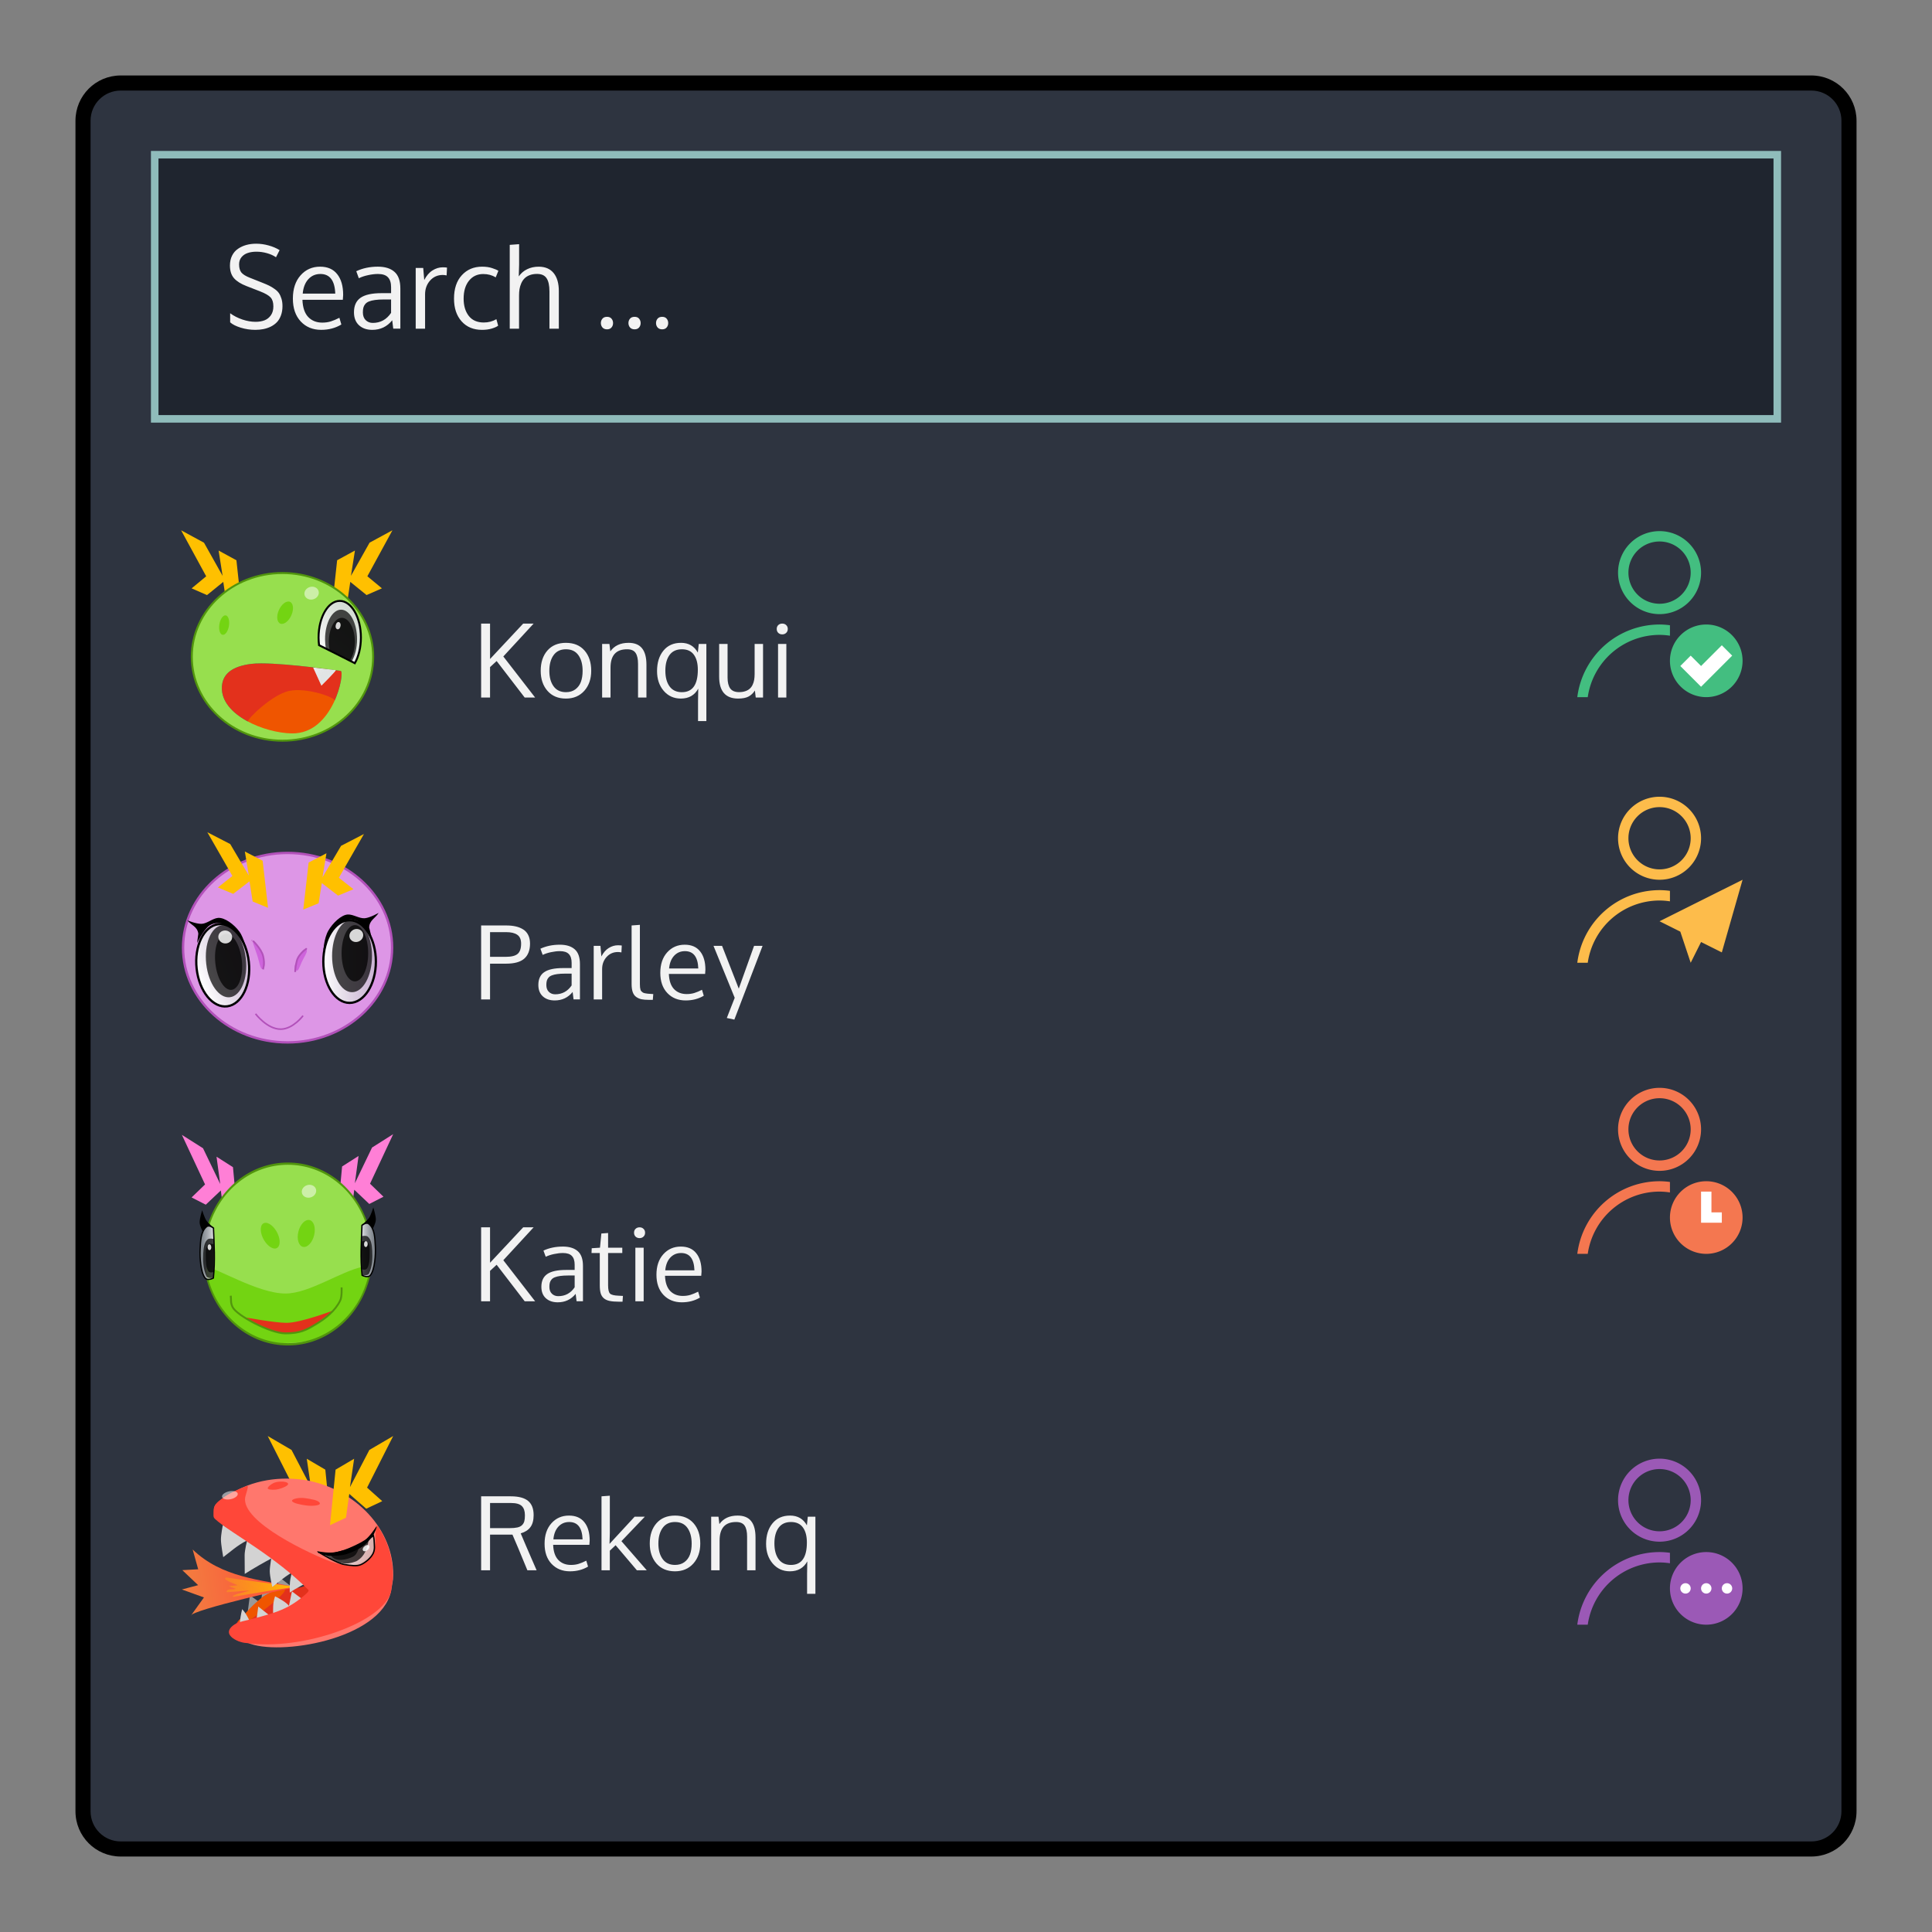 <?xml version="1.0" encoding="UTF-8" standalone="no"?>
<svg
   xmlns:dc="http://purl.org/dc/elements/1.1/"
   xmlns:cc="http://creativecommons.org/ns#"
   xmlns:rdf="http://www.w3.org/1999/02/22-rdf-syntax-ns#"
   xmlns:svg="http://www.w3.org/2000/svg"
   xmlns="http://www.w3.org/2000/svg"
   xmlns:xlink="http://www.w3.org/1999/xlink"
   xmlns:sodipodi="http://sodipodi.sourceforge.net/DTD/sodipodi-0.dtd"
   xmlns:inkscape="http://www.inkscape.org/namespaces/inkscape"
   viewBox="0 0 256 256"
   id="svg2"
   version="1.1"
   inkscape:version="1.0.2 (e86c870879, 2021-01-15)"
   sodipodi:docname="org.kde.ktpcontactlist.svg">
  <rect x="0" y="0" width="256" height="256" fill="#808080" stroke="none"/>
  <sodipodi:namedview
     pagecolor="#ffffff"
     bordercolor="#666666"
     borderopacity="1"
     objecttolerance="10"
     gridtolerance="10"
     guidetolerance="10"
     inkscape:pageopacity="0"
     inkscape:pageshadow="2"
     inkscape:window-width="1920"
     inkscape:window-height="1007"
     id="namedview8"
     showgrid="false"
     inkscape:zoom="1.84375"
     inkscape:cx="1.1987958"
     inkscape:cy="85.052017"
     inkscape:window-x="0"
     inkscape:window-y="0"
     inkscape:window-maximized="1"
     inkscape:current-layer="svg2"
     inkscape:document-rotation="0" />
  <defs
     id="defs4">
    <style
       id="current-color-scheme"
       type="text/css">
      .ColorScheme-Text {
        color:#f2f2f2;
      }
      .ColorScheme-Background {
        color:#31363b;
      }
      .ColorScheme-Highlight {
        color:#3daee9;
      }
      .ColorScheme-ViewText {
        color:#31363b;
      }
      .ColorScheme-ViewBackground {
        color:#314045;
      }
      .ColorScheme-ViewHover {
        color:#93cee9;
      }
      .ColorScheme-ViewFocus{
        color:#3daee9;
      }
      .ColorScheme-ButtonText {
        color:#31363b;
      }
      .ColorScheme-ButtonBackground {
        color:#31363b;
      }
      .ColorScheme-ButtonHover {
        color:#93cee9;
      }
      .ColorScheme-ButtonFocus{
        color:#3daee9;
      }
      </style>
    <linearGradient
       inkscape:collect="always"
       xlink:href="#linearGradient5215"
       id="linearGradient5460"
       gradientUnits="userSpaceOnUse"
       gradientTransform="matrix(0.181,0.04,-0.036,0.17,-233.513,298.973)"
       x1="1669.111"
       y1="669.498"
       x2="1753.533"
       y2="641.885" />
    <linearGradient
       id="linearGradient5215">
      <stop
         style="stop-color:#f28040;stop-opacity:1;"
         offset="0"
         id="stop5217" />
      <stop
         style="stop-color:#ff4739;stop-opacity:1;"
         offset="1"
         id="stop5219" />
    </linearGradient>
    <linearGradient
       inkscape:collect="always"
       xlink:href="#linearGradient5223"
       id="linearGradient5462"
       gradientUnits="userSpaceOnUse"
       gradientTransform="matrix(0.181,0.04,-0.036,0.17,-233.249,298.758)"
       x1="1746.537"
       y1="643.423"
       x2="1680.717"
       y2="660.873" />
    <linearGradient
       inkscape:collect="always"
       id="linearGradient5223">
      <stop
         style="stop-color:#febf00;stop-opacity:1;"
         offset="0"
         id="stop5225" />
      <stop
         style="stop-color:#febf00;stop-opacity:0;"
         offset="1"
         id="stop5227" />
    </linearGradient>
    <linearGradient
       inkscape:collect="always"
       xlink:href="#linearGradient4288-7"
       id="linearGradient5464"
       gradientUnits="userSpaceOnUse"
       gradientTransform="matrix(0.185,0.003,-0.002,0.174,-261.579,361.689)"
       x1="1759.393"
       y1="604.612"
       x2="1806.08"
       y2="608.9" />
    <linearGradient
       id="linearGradient4288-7">
      <stop
         id="stop4290-08"
         stop-color="#ffffff" />
      <stop
         offset="1"
         id="stop4292-3"
         stop-color="#bdc3c7"
         stop-opacity="0.588" />
    </linearGradient>
    <linearGradient
       inkscape:collect="always"
       xlink:href="#linearGradient4288-7"
       id="linearGradient14620"
       gradientUnits="userSpaceOnUse"
       gradientTransform="matrix(0.164,0,0,0.183,-290.663,491.634)"
       x1="2187.05"
       y1="-320.7"
       x2="2199.32"
       y2="-320.89" />
    <linearGradient
       inkscape:collect="always"
       xlink:href="#linearGradient4288-7"
       id="linearGradient9965"
       gradientUnits="userSpaceOnUse"
       gradientTransform="matrix(-0.164,0,0,0.183,408.056,492)"
       x1="2187.05"
       y1="-320.7"
       x2="2199.32"
       y2="-320.89" />
    <linearGradient
       inkscape:collect="always"
       xlink:href="#linearGradient4288-7"
       id="linearGradient4269-8"
       x1="781.5"
       x2="821.75"
       gradientUnits="userSpaceOnUse"
       gradientTransform="matrix(0.18,0,0,0.22,-77.189,576.302)" />
    <linearGradient
       inkscape:collect="always"
       xlink:href="#linearGradient4288-7"
       id="linearGradient4469-0"
       gradientUnits="userSpaceOnUse"
       x1="820.32"
       y1="-820.45"
       x2="777.78"
       y2="-834.66"
       gradientTransform="matrix(0.18,0,0,0.22,-150.211,579.746)" />
    <linearGradient
       inkscape:collect="always"
       xlink:href="#linearGradient4288-7"
       id="linearGradient4294-0"
       x1="1526.57"
       y1="186.06"
       x2="1549.2"
       y2="161.69"
       gradientUnits="userSpaceOnUse"
       gradientTransform="matrix(0.255,0,0,0.266,-326.523,303.957)" />
    <linearGradient
       inkscape:collect="always"
       xlink:href="#linearGradient4280-4"
       id="linearGradient4286-7"
       x1="1535.67"
       y1="203.22"
       x2="1524.19"
       y2="194.53"
       gradientUnits="userSpaceOnUse"
       gradientTransform="matrix(0.255,0,0,0.266,-326.523,303.957)" />
    <linearGradient
       id="linearGradient4280-4">
      <stop
         id="stop4282"
         stop-color="#ecf0f1" />
      <stop
         offset="1"
         id="stop4284"
         stop-color="#bdc3c7"
         stop-opacity="0" />
    </linearGradient>
  </defs>
  <path
     style="fill:#000000;fill-opacity:1;stroke:none"
     d="m 16,10 224,0 c 3.324,0 6,2.676 6,6 l 0,224 c 0,3.324 -2.676,6 -6,6 l -224,0 c -3.324,0 -6,-2.676 -6,-6 L 10,16 c 0,-3.324 2.676,-6 6,-6 z"
     class="ColorScheme-ButtonText"
     id="rect4240" />
  <path
     style="fill:#2e3440;fill-opacity:1;stroke:none"
     d="m 16,12 224,0 c 2.216,0 4,1.784 4,4 l 0,224 c 0,2.216 -1.784,4 -4,4 l -224,0 c -2.216,0 -4,-1.784 -4,-4 L 12,16 c 0,-2.216 1.784,-4 4,-4 z"
     class="ColorScheme-Background"
     id="rect4238" />
  <rect
     class="ColorScheme-Text"
     style="opacity:1;fill:#8fbcbb;fill-opacity:1;stroke:none;stroke-width:0.928;stroke-miterlimit:4;stroke-dasharray:none;stroke-opacity:0.2"
     id="rect5114-3-4-2"
     width="216"
     height="36"
     x="20"
     y="20"
     rx="0"
     ry="0" />
  <rect
     class="ColorScheme-ViewBackground"
     style="fill:#1f252f;fill-opacity:1;stroke:none;stroke-width:0.928;stroke-miterlimit:4;stroke-dasharray:none;stroke-opacity:0.2"
     id="rect5114-3-4"
     width="214"
     height="34"
     x="21"
     y="21"
     rx="0"
     ry="0" />
  <path
     style="fill:currentColor;fill-opacity:1;stroke:none"
     d="m 33.941,32.293 c -0.469,0 -0.904,0.056 -1.309,0.168 -0.404,0.112 -0.772,0.281 -1.102,0.51 -0.329,0.223 -0.59,0.524 -0.779,0.904 -0.19,0.38 -0.283,0.819 -0.283,1.311 0,0.715 0.183,1.277 0.547,1.688 0.364,0.406 0.916,0.751 1.654,1.035 l 1.781,0.693 c 0.699,0.274 1.169,0.546 1.408,0.814 0.245,0.264 0.365,0.661 0.365,1.193 0,0.462 -0.109,0.85 -0.328,1.164 -0.215,0.309 -0.495,0.533 -0.84,0.67 -0.344,0.132 -0.743,0.199 -1.197,0.199 -0.559,0 -1.14,-0.102 -1.744,-0.305 -0.599,-0.203 -1.138,-0.48 -1.617,-0.83 l 0,1.203 c 0.309,0.279 0.777,0.514 1.4,0.707 0.624,0.193 1.271,0.289 1.939,0.289 0.374,0 0.728,-0.034 1.062,-0.1 0.339,-0.066 0.666,-0.174 0.98,-0.326 0.314,-0.157 0.584,-0.353 0.809,-0.586 0.225,-0.233 0.404,-0.533 0.539,-0.898 0.135,-0.365 0.203,-0.776 0.203,-1.232 0,-0.37 -0.045,-0.699 -0.135,-0.988 C 37.207,39.287 37.094,39.042 36.959,38.844 36.824,38.646 36.632,38.461 36.383,38.289 36.138,38.111 35.901,37.967 35.672,37.855 35.447,37.744 35.154,37.617 34.795,37.475 l -1.721,-0.684 c -0.524,-0.208 -0.889,-0.437 -1.094,-0.686 -0.2,-0.254 -0.299,-0.613 -0.299,-1.08 0,-0.38 0.109,-0.7 0.328,-0.959 0.22,-0.259 0.498,-0.442 0.832,-0.549 0.334,-0.112 0.715,-0.166 1.145,-0.166 0.464,0 0.928,0.065 1.393,0.197 0.469,0.132 0.867,0.313 1.191,0.541 l 0.479,-0.945 C 36.62,32.876 36.131,32.669 35.582,32.521 35.038,32.369 34.49,32.293 33.941,32.293 Z m 34.844,0.061 -1.242,0.092 0,11.109 1.234,0 0,-4.404 c 0,-0.299 0.021,-0.579 0.061,-0.838 0.045,-0.259 0.121,-0.516 0.23,-0.77 0.11,-0.254 0.253,-0.469 0.428,-0.646 0.175,-0.183 0.402,-0.327 0.682,-0.434 0.284,-0.112 0.611,-0.166 0.98,-0.166 0.594,0 1.016,0.19 1.266,0.57 0.255,0.375 0.381,0.961 0.381,1.758 l 0,4.93 1.244,0 0,-4.977 c 0,-1.035 -0.23,-1.833 -0.689,-2.396 -0.459,-0.563 -1.121,-0.844 -1.984,-0.844 -0.564,0 -1.073,0.111 -1.527,0.334 -0.449,0.218 -0.818,0.535 -1.107,0.951 l 0.045,-1.574 0,-2.695 z m -26.369,2.982 c -1.048,0 -1.911,0.384 -2.59,1.15 -0.679,0.766 -1.018,1.794 -1.018,3.082 0,1.273 0.347,2.282 1.041,3.027 0.694,0.741 1.596,1.111 2.709,1.111 0.998,0 1.89,-0.235 2.674,-0.707 L 44.971,42.109 c -0.419,0.213 -0.799,0.372 -1.139,0.479 -0.339,0.107 -0.717,0.16 -1.131,0.16 -0.764,0 -1.381,-0.246 -1.855,-0.738 -0.474,-0.497 -0.732,-1.259 -0.771,-2.283 l 5.352,0 0.045,-0.639 c 0,-1.177 -0.261,-2.094 -0.785,-2.754 -0.519,-0.665 -1.276,-0.998 -2.27,-0.998 z m 7.652,0 c -1.058,0 -2.011,0.201 -2.859,0.602 l 0.336,0.93 c 0.364,-0.178 0.778,-0.316 1.242,-0.412 0.464,-0.101 0.898,-0.152 1.303,-0.152 0.599,0 1.036,0.144 1.311,0.434 0.279,0.289 0.42,0.728 0.42,1.316 l 0,0.791 -1.266,0 c -1.273,0 -2.201,0.206 -2.785,0.617 -0.579,0.406 -0.867,1.045 -0.867,1.918 0,0.73 0.219,1.3 0.658,1.711 0.444,0.411 1.031,0.617 1.76,0.617 1.088,0 1.972,-0.424 2.65,-1.271 l 0.135,1.111 0.943,0 0,-5.311 c 0,-1.025 -0.26,-1.763 -0.779,-2.215 -0.514,-0.457 -1.248,-0.686 -2.201,-0.686 z m 13.812,0 c -1.103,0 -1.999,0.379 -2.688,1.135 -0.689,0.751 -1.033,1.784 -1.033,3.098 0,1.258 0.335,2.261 1.004,3.012 0.674,0.751 1.576,1.127 2.709,1.127 0.484,0 0.918,-0.059 1.303,-0.176 0.384,-0.117 0.662,-0.242 0.832,-0.379 l -0.232,-0.861 c -0.504,0.294 -1.061,0.441 -1.67,0.441 -0.873,0 -1.538,-0.292 -1.992,-0.875 -0.454,-0.583 -0.68,-1.346 -0.68,-2.289 0,-0.994 0.237,-1.787 0.711,-2.375 0.474,-0.589 1.103,-0.883 1.887,-0.883 0.619,0 1.17,0.147 1.654,0.441 l 0.352,-0.867 C 65.867,35.768 65.592,35.649 65.213,35.527 64.839,35.4 64.395,35.336 63.881,35.336 Z m -5.203,0.084 c -0.479,0 -0.935,0.138 -1.369,0.412 -0.429,0.269 -0.794,0.691 -1.094,1.27 l -0.135,-1.598 -0.996,0 0,8.051 1.242,0 0,-4.557 c 0,-0.715 0.221,-1.323 0.66,-1.82 0.444,-0.497 1.005,-0.744 1.684,-0.744 0.14,0 0.31,0.02 0.51,0.061 l 0.053,-1.035 c -0.145,-0.026 -0.33,-0.039 -0.555,-0.039 z m -16.23,0.883 c 1.258,0 1.917,0.869 1.977,2.604 l -4.312,0 c 0.07,-0.801 0.315,-1.436 0.734,-1.902 0.424,-0.467 0.958,-0.701 1.602,-0.701 z m 8.422,3.379 0.951,0 0,1.773 c -0.594,0.888 -1.403,1.332 -2.426,1.332 -0.374,0 -0.686,-0.122 -0.936,-0.365 -0.25,-0.244 -0.375,-0.589 -0.375,-1.035 0,-0.249 0.023,-0.458 0.068,-0.625 0.045,-0.172 0.126,-0.329 0.246,-0.471 0.12,-0.147 0.285,-0.262 0.494,-0.344 0.21,-0.086 0.476,-0.152 0.801,-0.197 0.324,-0.046 0.717,-0.068 1.176,-0.068 z M 80.434,41.98 c -0.265,0 -0.466,0.08 -0.605,0.242 -0.14,0.162 -0.211,0.358 -0.211,0.586 0,0.223 0.071,0.419 0.211,0.586 0.145,0.162 0.346,0.244 0.605,0.244 0.26,0 0.457,-0.082 0.592,-0.244 0.14,-0.162 0.209,-0.358 0.209,-0.586 0,-0.228 -0.069,-0.424 -0.209,-0.586 -0.135,-0.162 -0.332,-0.242 -0.592,-0.242 z m 3.654,0 c -0.265,0 -0.468,0.08 -0.607,0.242 -0.14,0.162 -0.209,0.358 -0.209,0.586 0,0.223 0.069,0.419 0.209,0.586 0.145,0.162 0.348,0.244 0.607,0.244 0.26,0 0.457,-0.082 0.592,-0.244 0.14,-0.162 0.209,-0.358 0.209,-0.586 0,-0.228 -0.069,-0.424 -0.209,-0.586 C 84.545,42.06 84.347,41.98 84.088,41.98 Z m 3.652,0 c -0.265,0 -0.466,0.08 -0.605,0.242 -0.14,0.162 -0.209,0.358 -0.209,0.586 0,0.223 0.069,0.419 0.209,0.586 0.145,0.162 0.346,0.244 0.605,0.244 0.26,0 0.457,-0.082 0.592,-0.244 0.14,-0.162 0.209,-0.358 0.209,-0.586 0,-0.228 -0.069,-0.424 -0.209,-0.586 -0.135,-0.162 -0.332,-0.242 -0.592,-0.242 z m -23.988,40.648 0,9.801 1.182,0 0,-4.033 0.873,-0.807 3.719,4.84 1.383,0 -4.217,-5.443 4.016,-4.357 -1.383,0 -4.391,4.693 0,-4.693 -1.182,0 z m 39.9,0 c -0.215,0 -0.392,0.067 -0.531,0.201 -0.134,0.13 -0.201,0.299 -0.201,0.51 0,0.21 0.067,0.383 0.201,0.518 0.139,0.134 0.316,0.201 0.531,0.201 0.21,0 0.385,-0.067 0.523,-0.201 0.139,-0.134 0.209,-0.307 0.209,-0.518 0,-0.21 -0.07,-0.38 -0.209,-0.51 -0.134,-0.134 -0.309,-0.201 -0.523,-0.201 z m -28.662,2.551 c -1.043,0 -1.862,0.339 -2.457,1.02 -0.591,0.676 -0.887,1.571 -0.887,2.686 0,1.088 0.301,1.975 0.9,2.66 0.6,0.68 1.414,1.02 2.443,1.02 1.007,0 1.818,-0.343 2.432,-1.027 0.613,-0.689 0.918,-1.574 0.918,-2.652 0,-1.115 -0.294,-2.01 -0.885,-2.686 -0.591,-0.68 -1.413,-1.02 -2.465,-1.02 z m 8.291,0 c -1.07,-10e-7 -1.873,0.375 -2.41,1.127 l -0.119,-0.979 -0.967,0 0,7.102 1.113,0 0,-3.961 c 0,-1.625 0.73,-2.436 2.189,-2.436 0.542,0 0.92,0.162 1.135,0.488 0.215,0.322 0.322,0.805 0.322,1.445 l 0,4.463 1.113,0 0,-4.344 c 0,-0.976 -0.195,-1.703 -0.584,-2.182 -0.385,-0.483 -0.983,-0.725 -1.793,-0.725 z m 6.949,0 c -0.985,0 -1.758,0.344 -2.322,1.033 -0.564,0.689 -0.846,1.594 -0.846,2.713 0,1.056 0.293,1.927 0.879,2.611 0.591,0.685 1.349,1.027 2.275,1.027 1.056,0 1.826,-0.439 2.305,-1.316 l -0.027,1.66 0,2.637 1.102,0 0,-10.217 -1.008,0 -0.121,1.146 c -0.479,-0.864 -1.225,-1.295 -2.236,-1.295 z m 5.062,0.148 0,4.336 c 0,0.962 0.21,1.688 0.631,2.176 0.425,0.483 1.049,0.725 1.873,0.725 0.582,0 1.041,-0.087 1.377,-0.262 0.34,-0.179 0.625,-0.447 0.854,-0.805 l 0.113,0.932 0.967,0 0,-7.102 -1.115,0 0,3.986 c -10e-7,0.282 -0.02,0.541 -0.061,0.773 -0.04,0.233 -0.109,0.452 -0.207,0.658 -0.098,0.206 -0.226,0.377 -0.383,0.516 -0.152,0.139 -0.35,0.25 -0.592,0.33 -0.237,0.081 -0.51,0.121 -0.818,0.121 -0.546,0 -0.937,-0.163 -1.174,-0.49 -0.233,-0.327 -0.35,-0.806 -0.35,-1.438 l 0,-4.457 -1.115,0 z m 7.803,0 0,7.102 1.1,0 0,-7.102 -1.1,0 z m -28.105,0.705 c 0.73,0 1.281,0.261 1.652,0.785 0.372,0.519 0.557,1.212 0.557,2.08 0,0.555 -0.076,1.041 -0.229,1.457 -0.152,0.412 -0.398,0.743 -0.738,0.994 -0.336,0.246 -0.75,0.369 -1.242,0.369 -0.716,0 -1.263,-0.26 -1.639,-0.779 -0.376,-0.519 -0.562,-1.201 -0.562,-2.047 0,-0.864 0.187,-1.555 0.562,-2.074 0.376,-0.524 0.923,-0.785 1.639,-0.785 z m 15.369,0 c 0.707,0 1.235,0.241 1.584,0.725 0.349,0.479 0.523,1.14 0.523,1.986 0,1.983 -0.705,2.975 -2.115,2.975 -0.716,0 -1.259,-0.255 -1.631,-0.766 -0.371,-0.51 -0.557,-1.206 -0.557,-2.088 10e-7,-0.868 0.182,-1.558 0.549,-2.068 0.371,-0.51 0.921,-0.764 1.646,-0.764 z m -5.566,36.514 -1.102,0.082 0,7.768 c 0,0.425 0.05,0.779 0.148,1.061 0.098,0.278 0.251,0.491 0.457,0.639 0.206,0.148 0.438,0.25 0.697,0.309 0.264,0.054 0.591,0.08 0.98,0.08 l 0.529,0 0.061,-0.766 -0.301,-0.019 c -0.192,-0.013 -0.344,-0.024 -0.451,-0.033 -0.107,-0.013 -0.222,-0.032 -0.348,-0.055 -0.121,-0.027 -0.213,-0.058 -0.275,-0.094 -0.058,-0.04 -0.119,-0.09 -0.182,-0.148 -0.063,-0.058 -0.108,-0.131 -0.135,-0.221 -0.022,-0.089 -0.043,-0.192 -0.061,-0.309 -0.013,-0.116 -0.02,-0.258 -0.02,-0.424 l 0,-7.869 z m -21.041,0.082 0,9.801 1.182,0 0,-4.738 2.121,0 c 1.106,0 1.912,-0.224 2.418,-0.672 0.506,-0.452 0.758,-1.117 0.758,-1.994 0,-0.43 -0.078,-0.802 -0.234,-1.115 -0.152,-0.318 -0.375,-0.568 -0.666,-0.752 -0.291,-0.184 -0.621,-0.317 -0.992,-0.402 -0.372,-0.085 -0.794,-0.127 -1.264,-0.127 l -3.322,0 z m 1.182,0.885 2.135,0 c 0.645,0 1.135,0.117 1.471,0.35 0.34,0.228 0.51,0.621 0.51,1.176 0,0.645 -0.154,1.096 -0.463,1.355 -0.304,0.26 -0.825,0.391 -1.559,0.391 l -2.094,0 0,-3.271 z m 9.238,1.666 c -0.949,0 -1.804,0.178 -2.564,0.531 l 0.301,0.818 c 0.327,-0.157 0.699,-0.278 1.115,-0.363 0.416,-0.089 0.805,-0.133 1.168,-0.133 0.537,0 0.93,0.126 1.176,0.381 0.251,0.255 0.375,0.643 0.375,1.162 l 0,0.699 -1.135,0 c -1.141,0 -1.974,0.18 -2.498,0.543 -0.519,0.358 -0.777,0.922 -0.777,1.691 0,0.645 0.196,1.149 0.59,1.512 0.398,0.363 0.925,0.543 1.578,0.543 0.976,0 1.768,-0.374 2.377,-1.121 l 0.121,0.98 0.846,0 0,-4.686 c 0,-0.904 -0.234,-1.557 -0.699,-1.955 -0.461,-0.403 -1.118,-0.604 -1.973,-0.604 z m 16.557,0 c -0.94,0 -1.715,0.338 -2.324,1.014 -0.609,0.676 -0.912,1.582 -0.912,2.719 -10e-7,1.123 0.311,2.014 0.934,2.672 0.622,0.653 1.432,0.98 2.43,0.98 0.895,0 1.694,-0.207 2.396,-0.623 l -0.234,-0.787 c -0.376,0.188 -0.717,0.33 -1.021,0.424 -0.304,0.094 -0.642,0.141 -1.014,0.141 -0.685,0 -1.239,-0.216 -1.664,-0.65 -0.425,-0.439 -0.656,-1.111 -0.691,-2.016 l 4.801,0 0.039,-0.562 c 0,-1.038 -0.235,-1.85 -0.705,-2.432 -0.465,-0.586 -1.142,-0.879 -2.033,-0.879 z m -8.836,0.074 c -0.43,0 -0.839,0.12 -1.229,0.361 -0.385,0.237 -0.712,0.611 -0.98,1.121 L 79.562,125.328 l -0.893,0 0,7.102 1.115,0 0,-4.021 c 0,-0.631 0.196,-1.165 0.59,-1.604 0.398,-0.439 0.901,-0.658 1.51,-0.658 0.125,0 0.278,0.017 0.457,0.053 l 0.047,-0.912 c -0.13,-0.022 -0.295,-0.033 -0.496,-0.033 z m 12.648,0.074 2.812,6.887 -1.047,2.674 1,0.215 3.74,-9.775 -1.127,0 -2.029,5.672 -2.215,-5.672 -1.135,0 z m -3.787,0.705 c 1.128,0 1.72,0.764 1.773,2.295 l -3.867,0 c 0.063,-0.707 0.282,-1.266 0.658,-1.678 0.38,-0.412 0.858,-0.617 1.436,-0.617 z m -15.863,2.98 0.852,0 0,1.564 c -0.533,0.783 -1.258,1.174 -2.176,1.174 -0.336,0 -0.614,-0.107 -0.838,-0.322 -0.224,-0.215 -0.336,-0.518 -0.336,-0.912 0,-0.219 0.02,-0.403 0.061,-0.551 0.04,-0.152 0.113,-0.291 0.221,-0.416 0.107,-0.13 0.255,-0.231 0.443,-0.303 0.188,-0.076 0.428,-0.134 0.719,-0.174 0.291,-0.04 0.643,-0.061 1.055,-0.061 z m -11.139,33.615 0,9.801 1.182,0 0,-4.033 0.873,-0.807 3.719,4.84 1.383,0 -4.217,-5.443 4.016,-4.357 -1.383,0 -4.391,4.693 0,-4.693 -1.182,0 z m 20.994,0 c -0.215,0 -0.392,0.067 -0.531,0.201 -0.134,0.13 -0.201,0.299 -0.201,0.51 0,0.21 0.067,0.383 0.201,0.518 0.139,0.134 0.316,0.201 0.531,0.201 0.21,0 0.385,-0.067 0.523,-0.201 0.139,-0.134 0.209,-0.307 0.209,-0.518 0,-0.21 -0.07,-0.38 -0.209,-0.51 -0.134,-0.134 -0.309,-0.201 -0.523,-0.201 z m -4.17,0.752 -0.893,0.066 -0.182,1.881 -1.094,0.072 -0.027,0.633 1.094,0 0,4.27 c 0,0.434 0.039,0.784 0.115,1.053 0.076,0.269 0.213,0.491 0.41,0.666 0.201,0.175 0.46,0.294 0.777,0.361 0.318,0.067 0.735,0.102 1.25,0.102 l 0.463,0 0.053,-0.766 -0.562,-0.027 c -0.595,-0.022 -0.978,-0.116 -1.148,-0.281 -0.17,-0.17 -0.256,-0.539 -0.256,-1.107 l 0,-4.27 1.881,0 0,-0.705 -1.881,0 0,-1.947 z m -6.002,1.799 c -0.949,0 -1.804,0.178 -2.564,0.531 l 0.303,0.818 c 0.327,-0.157 0.697,-0.278 1.113,-0.363 0.416,-0.089 0.805,-0.133 1.168,-0.133 0.537,0 0.93,0.126 1.176,0.381 0.251,0.255 0.375,0.643 0.375,1.162 l 0,0.699 -1.135,0 c -1.141,0 -1.972,0.18 -2.496,0.543 -0.519,0.358 -0.779,0.922 -0.779,1.691 0,0.645 0.196,1.149 0.59,1.512 0.398,0.363 0.925,0.543 1.578,0.543 0.976,0 1.768,-0.374 2.377,-1.121 l 0.121,0.98 0.846,0 0,-4.686 c 0,-0.904 -0.232,-1.557 -0.697,-1.955 -0.461,-0.403 -1.12,-0.604 -1.975,-0.604 z m 15.643,0 c -0.94,0 -1.714,0.338 -2.322,1.014 -0.609,0.676 -0.912,1.582 -0.912,2.719 0,1.123 0.309,2.014 0.932,2.672 0.622,0.653 1.434,0.98 2.432,0.98 0.895,0 1.694,-0.207 2.396,-0.623 l -0.234,-0.787 c -0.376,0.188 -0.717,0.33 -1.021,0.424 -0.304,0.094 -0.642,0.141 -1.014,0.141 -0.685,0 -1.239,-0.216 -1.664,-0.65 -0.425,-0.439 -0.658,-1.111 -0.693,-2.016 l 4.801,0 0.041,-0.562 c 0,-1.038 -0.235,-1.85 -0.705,-2.432 -0.466,-0.586 -1.144,-0.879 -2.035,-0.879 z m -6.027,0.148 0,7.102 1.1,0 0,-7.102 -1.1,0 z m 6.055,0.705 c 1.128,0 1.72,0.764 1.773,2.295 l -3.867,0 c 0.063,-0.707 0.282,-1.266 0.658,-1.678 0.38,-0.412 0.858,-0.617 1.436,-0.617 z m -14.951,2.98 0.852,0 0,1.564 c -0.533,0.783 -1.256,1.174 -2.174,1.174 -0.336,0 -0.616,-0.107 -0.84,-0.322 -0.224,-0.215 -0.336,-0.518 -0.336,-0.912 0,-0.219 0.02,-0.403 0.061,-0.551 0.04,-0.152 0.113,-0.291 0.221,-0.416 0.107,-0.13 0.255,-0.231 0.443,-0.303 0.188,-0.076 0.428,-0.134 0.719,-0.174 0.291,-0.04 0.643,-0.061 1.055,-0.061 z m 5.512,29.178 -1.102,0.08 0,9.803 1.102,0 0,-2.598 0.766,-0.725 2.82,3.322 1.309,0 -3.357,-3.859 3.102,-3.244 -1.35,0 -3.33,3.605 0.041,-1.463 0,-4.922 z m -17.053,0.08 0,9.803 1.182,0 0,-4.727 2.967,0 c 0.367,0.828 1.027,2.404 1.98,4.727 l 1.223,0 c -0.139,-0.322 -0.36,-0.83 -0.664,-1.523 -0.3,-0.694 -0.565,-1.306 -0.793,-1.834 -0.228,-0.533 -0.446,-1.045 -0.652,-1.537 0.564,-0.161 0.991,-0.432 1.277,-0.812 0.291,-0.385 0.436,-0.919 0.436,-1.604 0,-0.855 -0.246,-1.484 -0.738,-1.887 -0.492,-0.403 -1.25,-0.605 -2.275,-0.605 l -3.941,0 z m 1.182,0.887 2.779,0 c 0.68,0 1.157,0.134 1.43,0.402 0.273,0.264 0.41,0.672 0.41,1.223 0,0.327 -0.026,0.592 -0.08,0.793 -0.054,0.201 -0.158,0.376 -0.311,0.523 -0.148,0.143 -0.353,0.243 -0.617,0.301 -0.264,0.058 -0.608,0.088 -1.033,0.088 l -2.578,0 0,-3.33 z m 10.459,1.666 c -0.94,0 -1.714,0.338 -2.322,1.014 -0.609,0.676 -0.912,1.582 -0.912,2.719 0,1.123 0.309,2.014 0.932,2.672 0.622,0.653 1.434,0.98 2.432,0.98 0.895,0 1.694,-0.209 2.396,-0.625 l -0.234,-0.785 c -0.376,0.188 -0.717,0.33 -1.021,0.424 -0.304,0.094 -0.642,0.141 -1.014,0.141 -0.685,0 -1.239,-0.218 -1.664,-0.652 -0.425,-0.439 -0.658,-1.11 -0.693,-2.014 l 4.801,0 0.041,-0.564 c 0,-1.038 -0.235,-1.848 -0.705,-2.43 -0.465,-0.586 -1.144,-0.879 -2.035,-0.879 z m 14.047,0 c -1.043,0 -1.862,0.339 -2.457,1.02 -0.591,0.676 -0.887,1.571 -0.887,2.686 0,1.088 0.299,1.973 0.898,2.658 0.6,0.68 1.416,1.021 2.445,1.021 1.007,0 1.816,-0.343 2.43,-1.027 0.613,-0.689 0.92,-1.574 0.92,-2.652 10e-7,-1.115 -0.296,-2.01 -0.887,-2.686 -0.591,-0.68 -1.411,-1.02 -2.463,-1.02 z m 8.291,0 c -1.07,0 -1.873,0.375 -2.41,1.127 l -0.121,-0.98 -0.967,0 0,7.104 1.115,0 0,-3.961 c 0,-1.625 0.728,-2.438 2.188,-2.438 0.542,0 0.92,0.164 1.135,0.49 0.215,0.322 0.322,0.803 0.322,1.443 l 0,4.465 1.115,0 0,-4.344 c 0,-0.976 -0.195,-1.703 -0.584,-2.182 -0.385,-0.483 -0.983,-0.725 -1.793,-0.725 z m 6.949,0 c -0.985,0 -1.76,0.344 -2.324,1.033 -0.564,0.689 -0.846,1.594 -0.846,2.713 0,1.056 0.295,1.927 0.881,2.611 0.591,0.685 1.349,1.027 2.275,1.027 1.056,0 1.824,-0.439 2.303,-1.316 l -0.027,1.658 0,2.639 1.102,0 0,-10.219 -1.008,0 -0.121,1.148 c -0.479,-0.864 -1.223,-1.295 -2.234,-1.295 z m -29.26,0.852 c 1.128,0 1.72,0.766 1.773,2.297 l -3.867,0 c 0.063,-0.707 0.282,-1.268 0.658,-1.68 0.38,-0.412 0.858,-0.617 1.436,-0.617 z m 14.02,0 c 0.73,0 1.279,0.261 1.65,0.785 0.371,0.519 0.559,1.214 0.559,2.082 0,0.555 -0.076,1.041 -0.229,1.457 -0.152,0.412 -0.398,0.743 -0.738,0.994 -0.336,0.246 -0.75,0.369 -1.242,0.369 -0.716,0 -1.263,-0.26 -1.639,-0.779 -0.376,-0.519 -0.564,-1.201 -0.564,-2.047 0,-0.864 0.188,-1.557 0.564,-2.076 0.376,-0.524 0.923,-0.785 1.639,-0.785 z m 15.367,0 c 0.707,0 1.235,0.241 1.584,0.725 0.349,0.479 0.523,1.142 0.523,1.988 0,1.983 -0.703,2.975 -2.113,2.975 -0.716,0 -1.261,-0.255 -1.633,-0.766 -0.371,-0.51 -0.557,-1.206 -0.557,-2.088 0,-0.868 0.184,-1.558 0.551,-2.068 0.371,-0.51 0.919,-0.766 1.645,-0.766 z"
     class="ColorScheme-Text"
     id="path8198-1" />
  <path
     inkscape:connector-curvature="0"
     style="opacity:1;fill:#43be80;fill-opacity:1;stroke:none"
     d="m 219.9,70.375 a 5.5,5.5 0 0 0 -5.5,5.5 5.5,5.5 0 0 0 5.5,5.5 5.5,5.5 0 0 0 5.5,-5.5 5.5,5.5 0 0 0 -5.5,-5.5 z m 0,1.375 a 4.125,4.125 0 0 1 4.125,4.125 4.125,4.125 0 0 1 -4.125,4.125 4.125,4.125 0 0 1 -4.125,-4.125 4.125,4.125 0 0 1 4.125,-4.125 z m 0,11 A 11,11 0 0 0 209,92.375 l 1.385,0 a 9.625,9.625 0 0 1 9.516,-8.25 9.625,9.625 0 0 1 1.375,0.109 l 0,-1.387 a 11,11 0 0 0 -1.375,-0.098 z m 6.188,0 a 4.812,4.812 0 0 0 -4.812,4.812 4.812,4.812 0 0 0 4.812,4.812 4.812,4.812 0 0 0 4.812,-4.812 4.812,4.812 0 0 0 -4.812,-4.812 z"
     id="path4149" />
  <path
     inkscape:connector-curvature="0"
     style="opacity:1;fill:#f47750;fill-opacity:1;stroke:none"
     d="m 219.9,144.143 a 5.5,5.5 0 0 0 -5.5,5.5 5.5,5.5 0 0 0 5.5,5.5 5.5,5.5 0 0 0 5.5,-5.5 5.5,5.5 0 0 0 -5.5,-5.5 z m 0,1.375 a 4.125,4.125 0 0 1 4.125,4.125 4.125,4.125 0 0 1 -4.125,4.125 4.125,4.125 0 0 1 -4.125,-4.125 4.125,4.125 0 0 1 4.125,-4.125 z m 0,11 A 11,11 0 0 0 209,166.143 l 1.385,0 a 9.625,9.625 0 0 1 9.516,-8.25 9.625,9.625 0 0 1 1.375,0.111 l 0,-1.389 a 11,11 0 0 0 -1.375,-0.098 z m 6.188,0 a 4.812,4.812 0 0 0 -4.812,4.812 4.812,4.812 0 0 0 4.812,4.812 4.812,4.812 0 0 0 4.812,-4.812 4.812,4.812 0 0 0 -4.812,-4.812 z"
     id="path4149-7" />
  <path
     inkscape:connector-curvature="0"
     style="opacity:1;fill:#fdbc4b;fill-opacity:1;stroke:none"
     d="m 219.9,105.572 a 5.5,5.5 0 0 0 -5.5,5.5 5.5,5.5 0 0 0 5.5,5.5 5.5,5.5 0 0 0 5.5,-5.5 5.5,5.5 0 0 0 -5.5,-5.5 z m 0,1.375 a 4.125,4.125 0 0 1 4.125,4.125 4.125,4.125 0 0 1 -4.125,4.125 4.125,4.125 0 0 1 -4.125,-4.125 4.125,4.125 0 0 1 4.125,-4.125 z m 11,9.625 -11,5.5 2.75,1.375 1.375,4.125 1.375,-2.75 2.75,1.375 2.75,-9.625 z m -11,1.375 A 11,11 0 0 0 209,127.572 l 1.385,0 a 9.625,9.625 0 0 1 9.516,-8.25 9.625,9.625 0 0 1 1.375,0.109 l 0,-1.389 a 11,11 0 0 0 -1.375,-0.096 z"
     id="path4149-3" />
  <path
     inkscape:connector-curvature="0"
     style="opacity:1;fill:#9b59b6;fill-opacity:1;stroke:none"
     d="m 219.9,193.281 a 5.5,5.5 0 0 0 -5.5,5.5 5.5,5.5 0 0 0 5.5,5.5 5.5,5.5 0 0 0 5.5,-5.5 5.5,5.5 0 0 0 -5.5,-5.5 z m 0,1.375 a 4.125,4.125 0 0 1 4.125,4.125 4.125,4.125 0 0 1 -4.125,4.125 4.125,4.125 0 0 1 -4.125,-4.125 4.125,4.125 0 0 1 4.125,-4.125 z m 0,11 A 11,11 0 0 0 209,215.281 l 1.385,0 a 9.625,9.625 0 0 1 9.516,-8.25 9.625,9.625 0 0 1 1.375,0.109 l 0,-1.387 a 11,11 0 0 0 -1.375,-0.098 z m 6.188,0 a 4.812,4.812 0 0 0 -4.812,4.812 4.812,4.812 0 0 0 4.812,4.812 4.812,4.812 0 0 0 4.812,-4.812 4.812,4.812 0 0 0 -4.812,-4.812 z"
     id="path4152" />
  <path
     inkscape:connector-curvature="0"
     style="fill:#ffffff;fill-rule:evenodd;stroke:none;stroke-width:1px;stroke-linecap:butt;stroke-linejoin:miter;stroke-opacity:1"
     d="m 228.15,85.5 -2.75,2.75 -1.375,-1.375 -1.375,1.375 2.75,2.75 4.125,-4.125 -1.375,-1.375 z m -2.75,72.393 0,2.75 0,1.375 1.375,0 1.375,0 0,-1.375 -1.375,0 0,-2.75 -1.375,0 z m -2.062,51.889 a 0.687,0.687 0 0 0 -0.688,0.688 0.687,0.687 0 0 0 0.688,0.688 0.687,0.687 0 0 0 0.688,-0.688 0.687,0.687 0 0 0 -0.688,-0.688 z m 2.75,0 a 0.687,0.687 0 0 0 -0.688,0.688 0.687,0.687 0 0 0 0.688,0.688 0.687,0.687 0 0 0 0.688,-0.688 0.687,0.687 0 0 0 -0.688,-0.688 z m 2.75,0 a 0.687,0.687 0 0 0 -0.688,0.688 0.687,0.687 0 0 0 0.688,0.688 0.687,0.687 0 0 0 0.688,-0.688 0.687,0.687 0 0 0 -0.688,-0.688 z"
     id="path4166" />
  <g
     transform="translate(-20.571,-267.219)"
     id="g4630">
    <path
       sodipodi:nodetypes="cccccccccccc"
       inkscape:connector-curvature="0"
       id="path4316-5-7"
       d="m 52.61,348.016 -0.712,-6.557 -2.359,-1.288 0.529,3.352 -2.466,-4.392 -3.031,-1.644 3.322,6.095 -1.929,1.598 2.036,0.892 2.157,-1.749 0.418,2.812 z"
       style="fill:#ffc000" />
    <path
       sodipodi:nodetypes="cccccccccccc"
       inkscape:connector-curvature="0"
       id="path4316-8"
       d="m 64.532,348.012 0.712,-6.557 2.359,-1.288 -0.529,3.352 2.466,-4.392 3.031,-1.644 -3.322,6.095 1.929,1.598 -2.036,0.892 -2.157,-1.749 -0.418,2.812 z"
       style="fill:#ffc000" />
    <path
       sodipodi:nodetypes="cscsc"
       inkscape:connector-curvature="0"
       id="path4124-8"
       d="m 53.412,362.837 c -0.15,0.234 4.392,2.102 6.71,1.58 3.505,-0.79 5.165,-4.31 4.797,-4.373 0.104,-0.379 -3.695,-1.797 -6.088,-1.264 -2.157,0.481 -5.448,3.627 -5.419,4.057 z"
       style="fill:#ef5500" />
    <path
       style="fill:#e3311c"
       sodipodi:nodetypes="sscss"
       inkscape:connector-curvature="0"
       id="path4122-9-3-9"
       d="m 49.969,358.281 c -0.13,3.723 5.706,6.069 9.276,6.119 5.551,0.078 7.055,-8.144 6.471,-8.281 0,0 -8.97,-1.299 -11.857,-0.931 -2.6,0.331 -3.829,1.375 -3.889,3.093 z" />
    <path
       style="fill:#ef5500"
       sodipodi:nodetypes="cscsc"
       inkscape:connector-curvature="0"
       id="path4124-2-4-3"
       d="m 53.412,362.837 c -0.15,0.234 4.392,2.102 6.71,1.58 3.505,-0.79 5.165,-4.31 4.797,-4.373 0.104,-0.379 -3.695,-1.797 -6.088,-1.264 -2.157,0.481 -5.448,3.627 -5.419,4.057 z" />
    <path
       style="fill:#ecf0f1;fill-opacity:0.984"
       inkscape:connector-curvature="0"
       id="path4126-5-3-3"
       d="m 62.058,355.665 1.103,2.396 c 0,0 2.029,-2.022 1.893,-2.046 -0.135,-0.024 -2.997,-0.35 -2.997,-0.35 z"
       sodipodi:nodetypes="ccsc" />
    <path
       inkscape:connector-curvature="0"
       id="path3139-9"
       d="m 58.002,343.148 c -6.637,0 -12.017,4.973 -12.017,11.108 0,6.135 5.38,11.108 12.017,11.108 6.637,0 12.017,-4.973 12.017,-11.108 0,-6.135 -5.38,-11.108 -12.017,-11.108 z m -2.805,11.973 c 3.651,0.002 10.519,0.998 10.519,0.998 0.584,0.138 -0.92,8.36 -6.471,8.281 -3.57,-0.05 -9.406,-2.397 -9.276,-6.119 0.06,-1.718 1.289,-2.762 3.889,-3.093 0.361,-0.046 0.817,-0.067 1.339,-0.067 z"
       style="color:#000000;fill:#97df4e" />
    <path
       inkscape:connector-curvature="0"
       id="path3944-3-7"
       d="m 65.588,346.84 c -1.549,0 -2.805,2.174 -2.805,4.856 0,0.347 0.024,0.688 0.064,1.014 1.357,0.671 2.935,1.473 4.741,2.386 0.497,-0.876 0.805,-2.075 0.805,-3.401 0,-2.682 -1.256,-4.856 -2.805,-4.856 z"
       style="color:#000000;fill:#ffffff;fill-opacity:0.784;stroke-width:0.1" />
    <path
       inkscape:connector-curvature="0"
       id="path3944-3-4-0"
       d="m 65.588,346.84 c -1.549,0 -2.805,2.174 -2.805,4.856 0,0.347 0.024,0.688 0.064,1.014 1.357,0.671 2.935,1.473 4.741,2.386 0.497,-0.876 0.805,-2.075 0.805,-3.401 0,-2.682 -1.256,-4.856 -2.805,-4.856 z"
       style="color:#000000;fill:url(#linearGradient4294-0);stroke:#000000;stroke-width:0.26" />
    <path
       inkscape:connector-curvature="0"
       id="path3944-4"
       d="m 65.763,348.004 c -1.171,0 -2.12,1.757 -2.12,3.924 0,0.434 0.041,0.848 0.112,1.239 1.111,0.554 2.119,1.056 3.403,1.704 0.442,-0.719 0.725,-1.769 0.725,-2.943 0,-2.167 -0.949,-3.924 -2.12,-3.924 z"
       style="color:#000000;fill-opacity:0.704;stroke-width:0.1" />
    <path
       inkscape:connector-curvature="0"
       id="path3944-32-6"
       d="m 65.866,349.086 c -0.952,0 -1.724,1.429 -1.724,3.192 0,0.353 0.034,0.69 0.091,1.008 0.904,0.451 1.723,0.859 2.767,1.386 0.359,-0.585 0.59,-1.438 0.59,-2.394 0,-1.763 -0.772,-3.192 -1.724,-3.192 z"
       style="color:#000000;fill-opacity:0.704;stroke-width:0.1" />
    <ellipse
       ry="0.485"
       rx="0.32"
       cy="316.687"
       cx="148.061"
       transform="matrix(0.957,0.29,-0.241,0.97,0,0)"
       id="path4022-1"
       style="color:#000000;fill:#ffffff;fill-opacity:0.834" />
    <ellipse
       ry="1.304"
       rx="0.643"
       cy="335.529"
       cx="106.671"
       transform="matrix(0.984,0.177,-0.163,0.987,0,0)"
       id="path4053-93"
       style="color:#000000;fill:#73d412" />
    <ellipse
       ry="1.577"
       rx="0.897"
       cy="306.765"
       cx="191.061"
       transform="matrix(0.938,0.348,-0.394,0.919,0,0)"
       id="path4053-0-4"
       style="color:#000000;fill:#73d412" />
    <path
       inkscape:connector-curvature="0"
       id="path4126-2"
       d="m 62.058,355.665 1.103,2.396 c 0,0 2.029,-2.022 1.893,-2.046 -0.135,-0.024 -2.997,-0.35 -2.997,-0.35 z"
       sodipodi:nodetypes="ccsc"
       style="fill:url(#linearGradient4286-7)" />
    <ellipse
       ry="0.928"
       rx="0.885"
       cy="251.026"
       cx="278.643"
       transform="matrix(0.822,0.569,-0.666,0.746,0,0)"
       id="path4022-0-7"
       style="color:#000000;fill:#ffffff;fill-opacity:0.508" />
    <ellipse
       ry="11.108"
       rx="12.017"
       cy="354.256"
       cx="58.002"
       id="path3139-2-9-6"
       style="color:#000000;fill:none;stroke:#51950d;stroke-width:0.26" />
  </g>
  <g
     transform="translate(-20.571,-267.219)"
     id="g4587">
    <path
       style="fill:#ff7fd6"
       sodipodi:nodetypes="cccccccccccc"
       inkscape:connector-curvature="0"
       id="path4316-5"
       d="m 52.098,428.943 -0.657,-7.067 -2.179,-1.388 0.488,3.613 -2.278,-4.734 -2.8,-1.772 3.069,6.569 -1.782,1.722 1.88,0.961 1.993,-1.885 0.386,3.03 z" />
    <path
       style="fill:#ff7fd6"
       sodipodi:nodetypes="cccccccccccc"
       inkscape:connector-curvature="0"
       id="path4316"
       d="m 65.245,428.848 0.657,-7.067 2.179,-1.388 -0.488,3.613 2.278,-4.734 2.8,-1.772 -3.069,6.569 1.782,1.722 -1.88,0.961 -1.993,-1.885 -0.386,3.03 z" />
    <path
       style="color:#000000;fill:#97df4e"
       inkscape:connector-curvature="0"
       id="path3139-2-9-4"
       d="m 58.718,421.409 c -4.952,0 -9.144,3.496 -10.574,8.324 l 0.385,0 c 0.161,0 0.292,0.147 0.292,0.326 l 0,6.355 c 0,0.179 -0.132,0.326 -0.292,0.326 l -0.462,0 c 1.346,4.976 5.602,8.611 10.651,8.611 5.171,0 9.519,-3.816 10.753,-8.977 l -0.698,0 c -0.161,0 -0.404,-0.456 -0.292,-0.326 0.205,0.239 0.044,-3.715 0,-6.332 -0.003,-0.179 0.132,-0.326 0.292,-0.326 l 0.416,0 c -1.524,-4.65 -5.638,-7.981 -10.471,-7.981 z" />
    <ellipse
       style="color:#000000;fill:#73d412"
       ry="1.851"
       rx="1.023"
       cy="435.481"
       cx="-130.483"
       transform="matrix(0.963,-0.269,0.418,0.909,0,0)"
       id="path4053" />
    <ellipse
       style="color:#000000;fill:#73d412"
       ry="1.795"
       rx="1.123"
       cy="448.575"
       cx="111.951"
       transform="matrix(0.991,-0.136,-0.111,0.994,0,0)"
       id="path4053-0" />
    <path
       style="fill:#73d412"
       inkscape:connector-curvature="0"
       id="path4073"
       d="m 68.599,435.086 c -2.84,0.578 -7.021,3.509 -10.163,3.532 -3.727,0.028 -9.381,-3.576 -10.45,-3.435 -0.738,0.312 2.107,10.039 9.953,10.008 4.562,-0.018 6.773,-1.141 8.783,-3.613 1.281,-1.575 2.327,-3.717 2.781,-5.13 l -0.621,0 c -0.161,0 -0.287,-0.147 -0.287,-0.326 l 0,-1.002 c 0,-0.011 0.004,-0.023 0.005,-0.034 z" />
    <path
       sodipodi:nodetypes="csscsc"
       inkscape:connector-curvature="0"
       id="path4077-5"
       d="m 53.034,441.771 c -0.196,-0.315 2.751,1.983 5.311,2.109 1.666,0.082 2.246,-0.294 2.842,-0.479 0.585,-0.182 3.657,-2.534 3.51,-2.524 0,0 -4.317,1.639 -6.182,1.626 -1.622,-0.011 -5.482,-0.733 -5.482,-0.733 z"
       style="fill:#e3311c" />
    <path
       sodipodi:nodetypes="cssssc"
       inkscape:connector-curvature="0"
       id="path4105"
       d="m 51.148,438.909 c 0.067,0.583 -0.041,0.907 0.232,1.49 0.527,1.123 4.994,3.494 6.994,3.498 2,0.004 2.795,-0.457 4.034,-1.198 1.251,-0.749 2.588,-1.772 3.25,-3.174 0.241,-0.509 0.174,-1.716 0.174,-1.716"
       style="fill:none;stroke:#51950d;stroke-width:0.248" />
    <path
       style="color:#000000;fill:#51950d"
       inkscape:connector-curvature="0"
       id="path3139-2-9"
       d="m 58.718,421.26 c -4.978,0 -9.208,3.509 -10.666,8.382 l 0.246,0 c 1.452,-4.689 5.558,-8.084 10.42,-8.084 4.751,0 8.79,3.24 10.327,7.763 l 0.241,0 c -1.546,-4.704 -5.701,-8.061 -10.568,-8.061 z m 10.656,15.023 c -1.202,5.116 -5.509,8.914 -10.656,8.914 -4.992,0 -9.189,-3.574 -10.533,-8.456 l -0.241,0 c 1.348,5.068 5.668,8.76 10.774,8.76 5.258,0 9.687,-3.916 10.892,-9.218 l -0.236,0 z" />
    <path
       sodipodi:nodetypes="csczcc"
       inkscape:connector-curvature="0"
       id="path4195"
       d="m 68.44,429.573 c 0,0 0.756,-0.563 1.047,-1.008 0.238,-0.364 0.554,-1.351 0.554,-1.351 0,0 0.36,1.164 0.328,1.649 -0.031,0.484 -0.39,1.145 -0.39,1.145 -0.37,-0.368 -0.645,-0.885 -1.539,-0.435 z" />
    <path
       sodipodi:nodetypes="ccssscc"
       inkscape:connector-curvature="0"
       id="path4163"
       d="m 68.535,429.586 c -0.086,2.163 -0.222,4.293 0.013,6.612 0,0 0.761,0.421 1.102,-0.007 0.6,-0.752 0.71,-2.774 0.657,-3.779 -0.059,-1.104 -0.063,-2.367 -0.862,-3.023 -0.353,-0.29 -0.91,0.197 -0.91,0.197 z"
       style="fill:url(#linearGradient14620);stroke:#000000;stroke-width:0.173" />
    <path
       sodipodi:nodetypes="ccssac"
       inkscape:connector-curvature="0"
       id="path4175"
       d="m 68.452,431.021 0.09,5.159 c 0,0 0.758,0.136 0.928,-0.219 0.435,-0.909 0.478,-2.082 0.42,-3.029 -0.044,-0.715 -0.118,-1.463 -0.589,-1.856 -0.227,-0.19 -0.848,-0.054 -0.848,-0.054 z"
       style="fill-opacity:0.706" />
    <path
       sodipodi:nodetypes="ccsasc"
       inkscape:connector-curvature="0"
       id="path4173"
       d="m 68.524,431.711 c -0.152,1.31 -0.167,2.429 -0.008,3.702 0,0 0.463,0.132 0.652,-0.068 0.345,-0.366 0.397,-1.375 0.39,-2.085 -0.005,-0.513 0.071,-1.097 -0.312,-1.5 -0.189,-0.199 -0.722,-0.049 -0.722,-0.049 z"
       style="fill-opacity:0.706" />
    <ellipse
       transform="matrix(0.975,0.221,-0.114,0.993,0,0)"
       id="path4022-04"
       cx="118.608"
       cy="408.718"
       rx="0.245"
       ry="0.388"
       style="color:#000000;fill:#ffffff;fill-opacity:0.834" />
    <path
       sodipodi:nodetypes="csczcc"
       inkscape:connector-curvature="0"
       id="path4195-8"
       d="m 48.954,429.939 c 0,0 -0.756,-0.563 -1.047,-1.008 -0.238,-0.364 -0.554,-1.351 -0.554,-1.351 0,0 -0.36,1.164 -0.328,1.649 0.031,0.484 0.39,1.145 0.39,1.145 0.37,-0.368 0.645,-0.885 1.539,-0.435 z" />
    <path
       sodipodi:nodetypes="ccssscc"
       inkscape:connector-curvature="0"
       id="path4163-6"
       d="m 48.859,429.953 c 0.086,2.163 0.222,4.293 -0.013,6.612 0,0 -0.761,0.421 -1.102,-0.007 -0.6,-0.752 -0.71,-2.774 -0.657,-3.779 0.059,-1.104 0.063,-2.367 0.862,-3.023 0.353,-0.29 0.91,0.197 0.91,0.197 z"
       style="fill:url(#linearGradient9965);stroke:#000000;stroke-width:0.173" />
    <path
       sodipodi:nodetypes="ccssac"
       inkscape:connector-curvature="0"
       id="path4175-9"
       d="m 48.941,431.388 -0.09,5.159 c 0,0 -0.758,0.136 -0.928,-0.219 -0.435,-0.909 -0.478,-2.082 -0.42,-3.029 0.044,-0.715 0.118,-1.463 0.589,-1.856 0.227,-0.19 0.848,-0.054 0.848,-0.054 z"
       style="fill-opacity:0.706" />
    <path
       sodipodi:nodetypes="ccsasc"
       inkscape:connector-curvature="0"
       id="path4173-8"
       d="m 48.87,432.077 c 0.152,1.31 0.167,2.429 0.008,3.702 0,0 -0.463,0.132 -0.652,-0.068 -0.345,-0.366 -0.397,-1.375 -0.39,-2.085 0.005,-0.513 -0.071,-1.097 0.312,-1.5 0.189,-0.199 0.722,-0.049 0.722,-0.049 z"
       style="fill-opacity:0.706" />
    <ellipse
       transform="matrix(-0.975,0.221,0.114,0.993,0,0)"
       id="path4022-04-6"
       cx="1.326"
       cy="435.233"
       rx="0.245"
       ry="0.388"
       style="color:#000000;fill:#ffffff;fill-opacity:0.834" />
    <ellipse
       style="color:#000000;fill:#ffffff;fill-opacity:0.508"
       ry="0.928"
       rx="0.885"
       cy="316.886"
       cx="331.58"
       transform="matrix(0.822,0.569,-0.666,0.746,0,0)"
       id="path4022-0-7-1"
       inkscape:transform-center-x="-0.95454115"
       inkscape:transform-center-y="0.85586828" />
  </g>
  <g
     transform="translate(-20.571,-267.219)"
     id="g4609">
    <ellipse
       ry="12.539"
       rx="13.849"
       cy="392.801"
       cx="58.677"
       id="path4092"
       style="color:#000000;fill:#dd96e6;stroke:#7d0d95;stroke-width:0.053;stroke-linecap:round;stroke-linejoin:round" />
    <ellipse
       ry="12.553"
       rx="13.85"
       cy="392.791"
       cx="58.677"
       id="path4092-4"
       style="color:#000000;fill:none;stroke:#b251ba;stroke-width:0.313;stroke-linecap:round;stroke-linejoin:round" />
    <ellipse
       style="color:#000000;fill:url(#linearGradient4269-8);stroke:#000000;stroke-width:0.298;stroke-linecap:round;stroke-linejoin:round"
       id="path4261"
       cx="66.895"
       cy="394.632"
       rx="3.482"
       ry="5.477" />
    <ellipse
       style="color:#000000;fill-opacity:0.706;stroke-width:1.5"
       id="path4296"
       cx="67.596"
       cy="393.53"
       rx="1.762"
       ry="3.73" />
    <ellipse
       style="color:#000000;fill-opacity:0.706;stroke-width:1.5"
       id="path4296-2"
       cx="67.219"
       cy="393.887"
       rx="2.644"
       ry="4.802" />
    <ellipse
       style="color:#000000;fill:#ffffff;fill-opacity:0.834"
       transform="matrix(0.801,-0.599,0.63,0.777,0,0)"
       id="path4022-1-2"
       cx="-193.822"
       cy="354.026"
       rx="0.92"
       ry="0.858" />
    <path
       sodipodi:nodetypes="czszcccaaac"
       inkscape:connector-curvature="0"
       id="path4338"
       d="m 63.42,393.176 c 0,0 0.077,-1.629 0.655,-2.638 0.577,-1.009 1.718,-2.106 2.593,-2.143 0.72,-0.031 1.523,0.558 2.241,0.495 0.718,-0.064 1.838,-0.714 1.838,-0.714 -0.431,0.707 -1.238,0.982 -1.259,1.951 l 0.302,1.209 c 0,0 -1.074,-1.681 -1.888,-2.088 -0.451,-0.226 -1.004,-0.243 -1.485,-0.11 -0.684,0.189 -1.321,0.659 -1.787,1.236 -0.626,0.774 -1.208,2.803 -1.208,2.803 z" />
    <path
       style="color:#000000;fill:#ce64dc"
       sodipodi:nodetypes="sssss"
       inkscape:connector-curvature="0"
       id="path4053-93-8-3-9"
       d="m 55.237,393.417 c 0.469,0.918 0.554,1.882 0.189,2.153 -0.364,0.271 -0.473,-0.894 -0.804,-1.859 -0.401,-1.169 -0.747,-1.978 -0.315,-1.549 0.31,0.308 0.461,0.336 0.93,1.254 z" />
    <path
       style="fill:none;stroke:#b251ba;stroke-width:0.232"
       d="m 55.416,395.67 c 0,0 0.274,-0.76 0.018,-1.776 -0.255,-1.016 -1.466,-2.137 -1.466,-2.117"
       id="path4852-8"
       inkscape:connector-curvature="0"
       sodipodi:nodetypes="czc" />
    <path
       style="color:#000000;fill:#ce64dc"
       d="m 60.518,394.781 c -0.361,0.823 -0.439,1.209 -0.746,0.985 -0.307,-0.224 -0.172,-0.616 0.189,-1.439 0.361,-0.823 0.877,-1.528 1.184,-1.304 0.307,0.224 -0.266,0.935 -0.627,1.758 z"
       id="path4053-0-4-1-5-8"
       inkscape:connector-curvature="0"
       sodipodi:nodetypes="sssss" />
    <path
       style="fill:none;stroke:#b251ba;stroke-width:0.233"
       d="m 59.694,396.015 c 0,0 -0.052,-0.455 0.203,-1.471 0.255,-1.016 1.491,-1.734 1.214,-1.577"
       id="path4852-5-6"
       inkscape:connector-curvature="0"
       sodipodi:nodetypes="czc" />
    <ellipse
       ry="5.47"
       rx="3.487"
       cy="398.289"
       cx="-5.927"
       transform="matrix(-0.991,0.131,0.111,0.994,0,0)"
       id="path4261-3"
       style="color:#000000;fill:url(#linearGradient4469-0);stroke:#000000;stroke-width:0.298;stroke-linecap:round;stroke-linejoin:round" />
    <ellipse
       ry="3.726"
       rx="1.765"
       cy="397.943"
       cx="-6.749"
       transform="matrix(-0.991,0.131,0.111,0.994,0,0)"
       id="path4296-8"
       style="color:#000000;fill-opacity:0.706;stroke-width:1.5" />
    <ellipse
       ry="4.796"
       rx="2.647"
       cy="397.816"
       cx="-6.422"
       transform="matrix(-0.991,0.131,0.111,0.994,0,0)"
       id="path4296-2-2"
       style="color:#000000;fill-opacity:0.706;stroke-width:1.5" />
    <ellipse
       ry="0.867"
       rx="0.911"
       cy="315.797"
       cx="-252.074"
       transform="matrix(-0.869,-0.494,-0.534,0.845,0,0)"
       id="path4022-1-2-6"
       style="color:#000000;fill:#ffffff;fill-opacity:0.834" />
    <path
       sodipodi:nodetypes="czszcccaaac"
       inkscape:connector-curvature="0"
       id="path4338-2"
       d="m 53.211,393.164 c 0,0 -0.256,-1.607 -0.941,-2.532 -0.685,-0.926 -1.938,-1.864 -2.811,-1.786 -0.719,0.064 -1.45,0.754 -2.17,0.786 -0.719,0.031 -1.903,-0.467 -1.903,-0.467 0.506,0.645 1.337,0.811 1.465,1.771 l -0.166,1.24 c 0,0 0.88,-1.81 1.644,-2.321 0.423,-0.283 0.97,-0.374 1.462,-0.305 0.7,0.098 1.384,0.48 1.911,0.992 0.707,0.686 1.509,2.623 1.509,2.623 z" />
    <path
       sodipodi:nodetypes="csc"
       inkscape:connector-curvature="0"
       id="path4495"
       d="m 54.433,401.556 c 0,0 1.56,2.074 3.374,2.033 1.619,-0.036 2.92,-1.786 2.92,-1.786"
       style="fill:none;stroke:#b251ba;stroke-width:0.21" />
    <path
       sodipodi:nodetypes="cccccccccccc"
       inkscape:connector-curvature="0"
       id="path4316-5-7-2"
       d="m 56.085,387.508 -0.712,-6.235 -2.359,-1.224 0.529,3.188 -2.466,-4.177 -3.031,-1.564 3.322,5.796 -1.929,1.519 2.036,0.848 2.157,-1.663 0.418,2.674 z"
       style="fill:#ffc000" />
    <path
       sodipodi:nodetypes="cccccccccccc"
       inkscape:connector-curvature="0"
       id="path4316-8-8"
       d="m 60.757,387.742 0.712,-6.235 2.359,-1.224 -0.529,3.188 2.466,-4.177 3.031,-1.564 -3.322,5.796 1.929,1.519 -2.036,0.848 -2.157,-1.663 -0.418,2.674 z"
       style="fill:#ffc000" />
  </g>
  <g
     transform="translate(-20.571,-267.219)"
     id="g4558">
    <path
       style="fill:#ffc000"
       d="m 64.418,469.312 -0.741,-7.356 -2.458,-1.445 0.551,3.761 -2.569,-4.927 -3.157,-1.845 3.46,6.838 -2.009,1.793 2.12,1 2.247,-1.962 0.436,3.154 z"
       id="path4316-8-6-4"
       inkscape:connector-curvature="0"
       sodipodi:nodetypes="cccccccccccc" />
    <path
       sodipodi:nodetypes="cccc"
       inkscape:connector-curvature="0"
       id="path5001-5-1-2"
       d="m 53.269,481.759 0.418,-3.163 2.04,1.508 z"
       style="fill:#999999;fill-opacity:1;stroke:none" />
    <path
       sodipodi:nodetypes="cccc"
       inkscape:connector-curvature="0"
       id="path5001-5-1"
       d="m 55.045,480.293 0.418,-3.163 2.04,1.508 z"
       style="fill:#999999;fill-opacity:1;stroke:none" />
    <path
       sodipodi:nodetypes="cccc"
       inkscape:connector-curvature="0"
       id="path5001-5-1-5"
       d="m 57.145,478.27 0.442,-2.073 1.692,1.335 z"
       style="fill:#999999;fill-opacity:1;stroke:none" />
    <path
       sodipodi:nodetypes="czzzzsssccc"
       inkscape:connector-curvature="0"
       id="path5097"
       d="m 61.504,477.092 c 0,0 -0.625,0.37 -1.279,0.493 -0.654,0.124 -1.299,-0.002 -2.141,0.164 -0.842,0.166 -1.871,0.479 -2.649,1.074 -0.778,0.595 -2.073,1.87 -2.287,2.295 -0.214,0.425 -0.712,0.525 -1.076,0.958 -0.182,0.218 -0.382,0.715 -0.392,0.986 -0.005,0.134 0.269,0.73 0.517,0.807 0.789,0.245 2.343,-0.253 2.343,-0.253 l 7.634,-5.823 z"
       style="fill:#e3311c;fill-opacity:1;stroke:none" />
    <path
       sodipodi:nodetypes="cszsccc"
       inkscape:connector-curvature="0"
       id="path5097-6"
       d="m 57.988,477.779 c -0.363,0.056 -0.826,0.154 -1.255,0.325 -0.65,0.259 -1.235,0.617 -1.363,0.726 -0.128,0.108 -0.763,0.611 -1.238,1.071 -0.512,0.497 -1.975,2.072 -1.996,2.168 -0.444,1.603 3.755,-1.773 5.129,-2.874 1.122,-1.121 1.357,-1.451 0.722,-1.415 z"
       style="fill:#ef5500;fill-opacity:1;stroke:none" />
    <path
       sodipodi:nodetypes="cccc"
       inkscape:connector-curvature="0"
       id="path5001-5"
       d="m 54.375,483.255 0.418,-3.163 2.144,1.701 z"
       style="fill:#d3d3d3;fill-opacity:1;stroke:none" />
    <path
       sodipodi:nodetypes="cssscsscc"
       inkscape:connector-curvature="0"
       id="path4848-2"
       d="m 72.391,478.05 c -1.377,6.457 -15.003,8.642 -18.996,6.846 -1.6,-0.719 0.203,-1.701 1.62,-2.434 4.857,-2.511 8.669,-4.094 7.063,-5.243 -7.076,-5.063 -7.87,-5.501 -9.651,-6.683 0.459,-2.054 -4.749,-2.562 -3.154,-4.072 0.709,-0.671 1.357,-1.009 2.151,-1.475 3.279,-1.926 7.095,-2.156 10.176,-1.544 6.694,1.468 11.456,7.032 11.047,13.06"
       style="color:#000000;display:inline;overflow:visible;visibility:visible;fill:#ff776d;fill-opacity:1;fill-rule:nonzero;stroke:none;stroke-width:2;marker:none;enable-background:accumulate" />
    <path
       sodipodi:nodetypes="cccc"
       inkscape:connector-curvature="0"
       id="path5001-89"
       d="m 52.177,484.654 c 0.061,-1.141 0.127,-2.896 0.485,-4.215 0.878,0.942 1.123,2.215 1.777,2.759 z"
       style="fill:#d3d3d3;fill-opacity:1;stroke:none" />
    <path
       sodipodi:nodetypes="cccc"
       inkscape:connector-curvature="0"
       id="path5001-8"
       d="m 58.692,480.827 0.56,-2.746 1.702,1.289 z"
       style="fill:#d3d3d3;fill-opacity:1;stroke:none" />
    <path
       sodipodi:nodetypes="ccccccccc"
       inkscape:connector-curvature="0"
       id="path5205"
       d="m 59.975,477.537 c -0.16,-0.163 -14.074,3.027 -14.112,3.766 l 1.732,-2.414 -2.924,-1.055 2.152,-0.574 -2.095,-1.989 2.105,-0.114 -0.735,-2.623 c 3.883,3.74 9.006,4.021 13.877,5.004 z"
       style="fill:url(#linearGradient5460);fill-opacity:1;stroke:none" />
    <path
       sodipodi:nodetypes="ccccccsczzc"
       inkscape:connector-curvature="0"
       id="path5207"
       d="m 59.745,477.47 c -2.616,0.395 -5.315,0.821 -8.281,1.345 -0.253,-0.341 1.444,-0.563 2.168,-0.844 l -2.934,0.224 -0.133,-0.095 c 0.197,-0.425 0.754,-0.19 1.226,-0.358 0,0 -0.995,-0.342 -0.868,-0.359 0.127,-0.017 1.141,-0.11 1.141,-0.11 0,0 -1.7,-0.633 -1.665,-0.872 0.035,-0.239 0.276,-0.14 0.547,-0.093 0.271,0.047 8.789,1.186 8.8,1.163 z"
       style="fill:url(#linearGradient5462);fill-opacity:1;stroke:none" />
    <path
       sodipodi:nodetypes="czccc"
       inkscape:connector-curvature="0"
       id="path4889-7"
       d="m 56.591,473.242 c 0,0 -0.279,1.504 -0.275,2.175 0.004,0.671 0.329,2.081 0.329,2.081 0.805,-0.588 1.817,-1.537 3.119,-2.197 z"
       style="fill:#d3d3d3;fill-opacity:1;stroke:none" />
    <path
       sodipodi:nodetypes="czccc"
       inkscape:connector-curvature="0"
       id="path4889-5"
       d="m 59.354,474.231 c 0,0 -0.043,1.122 -0.25,1.939 -0.207,0.818 -0.132,2.076 -0.132,2.076 0.805,-0.588 2.254,-1.297 3.555,-1.956 z"
       style="fill:#d3d3d3;fill-opacity:1;stroke:none" />
    <path
       sodipodi:nodetypes="czccc"
       inkscape:connector-curvature="0"
       id="path4889-4"
       d="m 53.339,471.239 c 0,0 -0.357,1.39 -0.353,2.061 0.004,0.671 0.015,2.47 0.015,2.47 1.19,-0.758 2.629,-1.576 3.639,-2.107 z"
       style="fill:#d3d3d3;fill-opacity:1;stroke:none" />
    <path
       sodipodi:nodetypes="czccc"
       inkscape:connector-curvature="0"
       id="path4889"
       d="m 50.096,469.293 c 0,0 -0.254,1.268 -0.25,1.939 0.004,0.671 0.305,2.317 0.305,2.317 0.805,-0.588 1.817,-1.537 3.119,-2.197 z"
       style="fill:#d3d3d3;fill-opacity:1;stroke:none" />
    <path
       sodipodi:nodetypes="czccc"
       inkscape:connector-curvature="0"
       id="path5001"
       d="m 56.782,481.857 c 0,0 -0.044,-1.082 -0.016,-1.796 0.028,-0.714 0.254,-1.325 0.254,-1.325 0.913,0.458 1.615,0.921 1.937,1.389 z"
       style="fill:#d3d3d3;fill-opacity:1;stroke:none" />
    <path
       sodipodi:nodetypes="cccssssssssssc"
       inkscape:connector-curvature="0"
       id="path4848"
       d="m 72.391,478.05 c -0.911,4.115 -11.759,7.948 -19.184,6.874 -1.066,-0.018 -3.915,-1.281 -1.089,-2.727 4.746,-1.176 6.412,-1.586 8.728,-3.54 0.135,-0.114 0.763,-0.593 0.58,-0.777 -4.317,-4.339 -9.813,-7.294 -11.96,-9.044 -0.735,-0.599 -0.588,-0.514 -0.605,-1.313 -0.019,-0.901 0.537,-1.284 1.061,-1.689 0.977,-0.753 2.19,-1.276 3.387,-1.732 0.312,-0.119 -0.194,1.159 -0.254,1.532 -0.529,3.3 8.878,7.611 11.408,8.528 3.298,1.195 6.007,-0.288 5.862,-3.086 -0.016,-0.309 0.006,-2.068 0.289,-1.644 1.416,2.118 2.156,4.589 1.983,7.134"
       style="color:#000000;display:inline;overflow:visible;visibility:visible;fill:#ff4739;fill-opacity:1;fill-rule:nonzero;stroke:none;stroke-width:2;marker:none;enable-background:accumulate" />
    <path
       sodipodi:nodetypes="zzzzz"
       inkscape:connector-curvature="0"
       id="path4850"
       d="m 56.091,464.505 c 0.214,0.145 0.968,0.146 1.391,0.032 0.423,-0.114 1.443,-0.468 1.235,-0.769 -0.208,-0.301 -1.272,-0.279 -1.759,-0.096 -0.486,0.183 -1.081,0.687 -0.867,0.833 z"
       style="fill:#ff4739;fill-opacity:1;stroke:none" />
    <path
       sodipodi:nodetypes="zzzzz"
       inkscape:connector-curvature="0"
       id="path4850-7"
       d="m 59.277,466.119 c 0.11,0.293 1.239,0.495 1.89,0.585 0.652,0.089 1.932,0.049 1.776,-0.327 -0.156,-0.375 -1.113,-0.517 -1.915,-0.641 -0.802,-0.124 -1.862,0.09 -1.752,0.383 z"
       style="fill:#ff4739;fill-opacity:1;stroke:none" />
    <path
       sodipodi:nodetypes="czzzzccccc"
       inkscape:connector-curvature="0"
       id="path5231"
       d="m 63.031,473.024 c 0,0 2.219,1.358 3.17,1.501 0.951,0.143 1.655,0.262 2.235,-0.006 0.58,-0.268 1.244,-0.828 1.55,-1.408 0.305,-0.58 0.175,-1.145 0.171,-1.551 -0.004,-0.407 -0.114,-0.873 -0.114,-0.873 l -1.192,0.944 -2.398,1.015 -1.688,0.416 z"
       style="fill:url(#linearGradient5464);fill-opacity:1;stroke:#000000;stroke-width:0.179px;stroke-linecap:butt;stroke-linejoin:miter;stroke-opacity:1" />
    <path
       sodipodi:nodetypes="csssccssscc"
       inkscape:connector-curvature="0"
       id="path5233"
       d="m 70.452,469.464 c 0,0 -0.887,1.394 -1.538,1.82 -0.656,0.429 -1.887,1.01 -2.705,1.29 -0.809,0.277 -1.38,0.378 -2.001,0.376 -0.591,-0.003 -1.626,-0.191 -1.626,-0.191 l 0.106,0.174 c 0,0 0.798,0.434 1.495,0.437 0.666,0.003 1.625,0.013 2.46,-0.273 0.826,-0.283 1.93,-0.814 2.517,-1.412 0.616,-0.627 0.926,-1.14 0.926,-1.14 0.469,-0.98 0.39,-0.982 0.366,-1.08 z"
       style="color:#000000;font-style:normal;font-variant:normal;font-weight:normal;font-stretch:normal;font-size:medium;line-height:normal;font-family:Sans;-inkscape-font-specification:Sans;text-indent:0;text-align:start;text-decoration:none;text-decoration-line:none;letter-spacing:normal;word-spacing:normal;text-transform:none;direction:ltr;block-progression:tb;writing-mode:lr-tb;baseline-shift:baseline;text-anchor:start;display:inline;overflow:visible;visibility:visible;fill:#000000;fill-opacity:1;stroke:none;stroke-width:2;marker:none;enable-background:accumulate" />
    <path
       sodipodi:nodetypes="ccccc"
       inkscape:connector-curvature="0"
       id="path4175-8-3"
       d="m 69.41,471.354 -3.247,1.489 -2.418,0.491 c 1.675,0.976 2.407,1.388 4.055,0.752 0.652,-0.376 1.318,-0.986 1.61,-2.732 z"
       style="fill-opacity:0.706" />
    <path
       sodipodi:nodetypes="ccsccc"
       inkscape:connector-curvature="0"
       id="path4173-4-2"
       d="m 64.436,473.361 c 0.669,0.907 2.113,0.505 2.857,0.154 0.438,-0.213 0.589,-0.542 0.776,-1.013 0.092,-0.233 -0.079,-0.137 -0.079,-0.137 -1.356,0.546 -2.471,0.928 -3.555,0.996 z"
       style="fill-opacity:0.706" />
    <ellipse
       ry="0.511"
       rx="0.321"
       cy="183.104"
       cx="423.274"
       transform="matrix(0.511,0.859,-0.804,0.594,0,0)"
       id="path4022-04-68-7"
       style="color:#000000;fill:#ffffff;fill-opacity:0.834" />
    <path
       style="fill:#ffc000"
       d="m 64.297,469.312 0.741,-7.356 2.458,-1.445 -0.551,3.761 2.569,-4.927 3.157,-1.845 -3.46,6.838 2.009,1.793 -2.12,1 -2.247,-1.962 -0.436,3.154 z"
       id="path4316-8-6"
       inkscape:connector-curvature="0"
       sodipodi:nodetypes="cccccccccccc" />
    <ellipse
       ry="0.81"
       rx="0.866"
       cy="553.052"
       cx="478.487"
       style="color:#000000;fill:#ffffff;fill-opacity:0.508"
       transform="matrix(0.977,0.212,-0.753,0.658,0,0)"
       id="path4022-0-7-1-0-7"
       inkscape:transform-center-x="-1.8133858"
       inkscape:transform-center-y="0.57892587" />
  </g>
</svg>
